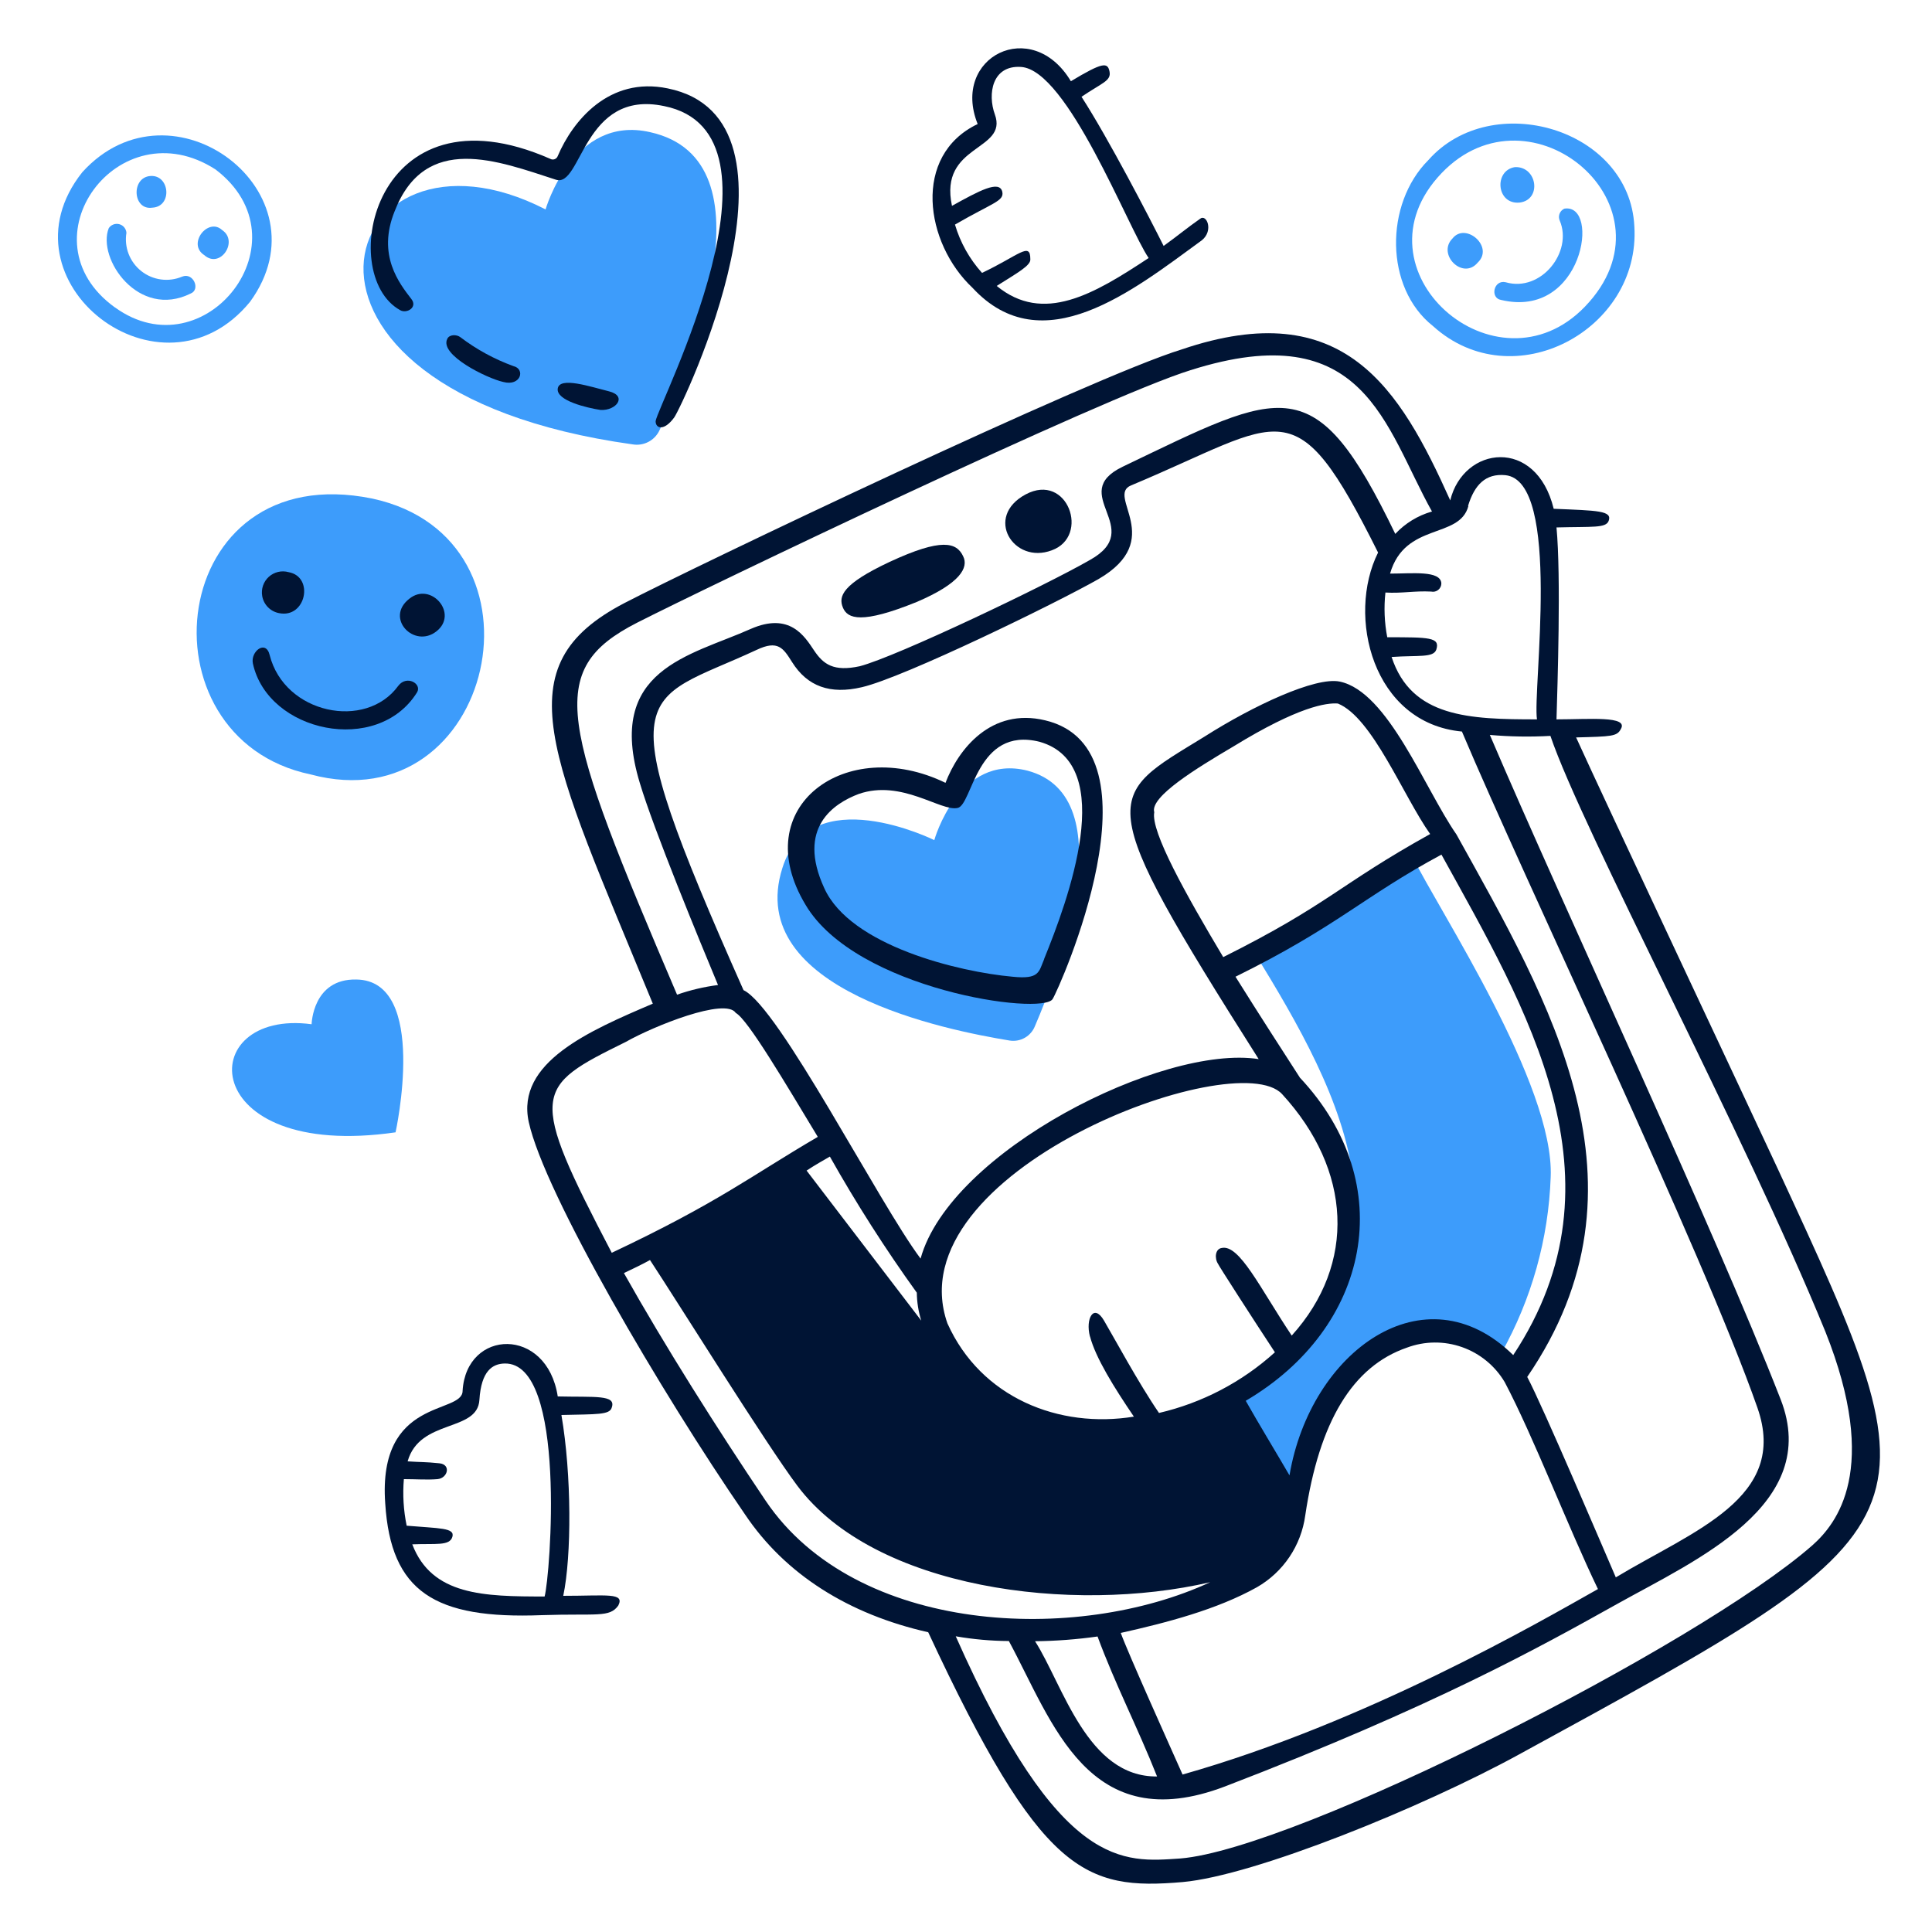 <svg width="268" height="268" viewBox="0 0 268 268" fill="none" xmlns="http://www.w3.org/2000/svg">
<path d="M143.565 142.333C146.794 134.829 156.107 110.522 142.533 106.904C132.965 104.478 129.602 116.538 129.602 116.538C129.602 116.538 112.41 108.002 108.524 120.424C103.164 137.362 131.411 142.923 140.067 144.343C140.792 144.455 141.533 144.317 142.169 143.951C142.804 143.586 143.297 143.015 143.565 142.333Z" fill="#3D9CFB"/>
<path d="M201.493 33.07C199.295 35.268 202.913 38.899 204.977 36.433C207.309 34.236 203.302 30.779 201.493 33.07Z" fill="#3D9CFB"/>
<path d="M21.115 28.808C23.956 28.674 23.567 24.212 20.861 24.413C18.154 24.614 18.395 29.197 21.115 28.808Z" fill="#3D9CFB"/>
<path d="M217.01 28.942C216.779 29.043 216.585 29.211 216.45 29.423C216.315 29.636 216.247 29.883 216.254 30.135C216.259 30.302 216.297 30.465 216.367 30.617C218.202 34.932 213.78 40.573 208.862 39.153C207.187 38.764 206.665 41.351 208.219 41.605C219.596 44.325 222.048 28.165 217.01 28.942Z" fill="#3D9CFB"/>
<path d="M90.166 18.33C79.446 15.878 75.68 29.05 75.68 29.05C46.977 14.31 33.015 54.014 87.74 61.639C88.49 61.77 89.263 61.651 89.938 61.3C90.614 60.948 91.155 60.385 91.479 59.696C95.459 51.173 107.746 22.216 90.166 18.33Z" fill="#3D9CFB"/>
<path d="M198.129 22.215C192.059 28.285 192.059 39.93 198.772 45.223C209.894 55.313 227.609 45.745 226.711 31.394C226.055 17.82 206.92 12.259 198.129 22.215ZM219.877 42.516C207.59 55.313 187.128 37.451 199.965 24.024C212.333 11.08 233.17 28.674 219.877 42.516Z" fill="#3D9CFB"/>
<path d="M49.429 135.875C43.359 135.741 43.225 142.079 43.225 142.079C26.81 139.881 27.145 161.08 54.87 157.073C54.87 157.073 59.52 135.995 49.429 135.875Z" fill="#3D9CFB"/>
<path d="M34.689 41.86C45.677 26.758 23.835 10.182 11.414 23.891C-0.606 39.019 22.415 56.868 34.689 41.86ZM15.929 42.637C2.931 33.257 16.452 14.846 29.892 23.502C42.837 33.338 28.431 51.696 15.943 42.637H15.929Z" fill="#3D9CFB"/>
<path d="M30.817 31.917C28.874 30.095 25.899 33.847 28.352 35.401C30.549 37.344 33.135 33.458 30.817 31.917Z" fill="#3D9CFB"/>
<path d="M170.593 193.668L179.678 208.998C179.678 208.998 182.653 191.149 192.354 186.365C202.056 181.581 208.26 187.705 208.26 187.705C212.458 180.22 214.806 171.84 215.107 163.264C215.63 150.467 199.59 126.293 195.972 118.91L174.117 132.31C185.721 151.257 199.939 176.208 170.593 193.668Z" fill="#3D9CFB"/>
<path d="M43.092 107.426C68.552 114.274 77.49 74.704 51.627 69.156C23.059 63.327 18.878 102.375 43.092 107.426Z" fill="#3D9CFB"/>
<path d="M210.806 28.099C213.901 27.71 213.258 23.06 210.149 23.181C207.188 23.637 207.563 28.42 210.806 28.099Z" fill="#3D9CFB"/>
<path d="M25.256 38.377C24.331 38.766 23.319 38.9 22.325 38.765C21.331 38.63 20.392 38.231 19.604 37.611C18.816 36.989 18.209 36.169 17.845 35.234C17.482 34.299 17.376 33.283 17.538 32.294C17.517 32.015 17.41 31.75 17.231 31.535C17.053 31.32 16.811 31.167 16.541 31.096C16.271 31.025 15.986 31.041 15.725 31.14C15.464 31.239 15.24 31.418 15.086 31.65C13.424 35.858 19.213 44.327 26.462 40.709C27.842 40.159 26.811 37.734 25.256 38.377Z" fill="#3D9CFB"/>
<path d="M86.669 83.628C69.691 92.445 76.244 104.425 90.555 139.225C81.764 142.977 71.54 147.372 73.349 155.653C75.547 165.609 91.721 193.173 103.352 210.084C108.913 218.378 117.703 223.926 128.758 226.418C144.41 260.039 150.48 262.237 164.067 261.071C174.024 260.173 197.299 250.726 210.74 243.356C269.445 211.29 269.472 211.531 246.558 162.031C242.739 153.79 222.438 110.696 218.632 102.294C223.537 102.16 224.314 102.16 224.836 101.128C225.949 99.266 220.428 99.788 215.912 99.788C216.046 95.139 216.555 80.01 215.912 73.163C220.95 73.029 222.759 73.283 223.148 72.251C223.671 70.831 221.607 70.831 215.523 70.576C213.085 60.567 202.994 61.88 201.172 69.411C194.191 53.894 186.432 40.828 163.933 48.467C151.324 52.339 96.371 78.59 86.669 83.628ZM86.803 144.531C90.675 142.333 100.632 138.327 102.066 140.511C103.741 141.422 108.913 150.213 113.442 157.703C104.129 163.144 99.734 166.762 84.86 173.783C73.215 151.486 74.019 150.842 86.803 144.531ZM156.898 67.334C178.231 58.423 179.531 53.371 191.162 76.647C186.767 85.437 190.385 100.311 202.793 101.477C211.463 122.032 236.159 173.502 243.784 195.277C248.179 207.819 234.86 212.335 224.14 218.807C222.451 214.921 214.049 195.143 211.852 191.002C230.076 164.363 214.947 139.024 202.03 115.748C197.621 109.41 192.556 95.956 185.856 94.549C182.479 93.839 173.796 97.912 167.096 102.174C153.254 110.696 151.19 109.972 174.6 146.916C161.28 144.839 131.8 159.713 127.7 174.587C121.884 166.829 108.042 139.667 103.138 137.349C83.989 94.281 88.719 97.698 104.947 90.154C107.921 88.734 108.658 89.913 109.864 91.829C111.995 95.233 115.157 96.358 119.553 95.326C125.368 93.986 146.714 83.561 152.396 80.318C161.803 74.838 153.388 68.767 156.898 67.334ZM155.478 226.512C161.816 225.092 168.798 223.283 174.358 220.174C176.163 219.138 177.706 217.702 178.867 215.976C180.029 214.25 180.779 212.28 181.059 210.218C183.002 197.153 187.651 189.528 195.155 186.942C197.62 186.02 200.33 185.993 202.811 186.868C205.293 187.743 207.388 189.462 208.73 191.726C212.75 199.35 217.52 211.826 221.661 220.429C213.62 224.958 189.594 238.921 164.041 246.157C162.258 242.15 156.496 229.353 155.465 226.512H155.478ZM160.516 246.425C150.815 246.545 147.465 233.748 143.579 227.665C146.48 227.634 149.376 227.414 152.248 227.008C154.687 233.628 157.783 239.564 160.503 246.425H160.516ZM151.203 185.388C151.98 188.362 154.567 192.503 157.287 196.51C146.942 198.198 136.075 193.923 131.425 183.579C124.028 162.541 171.464 144.839 177.843 151.767C187.504 162.273 188.187 175.311 179.183 185.267C174.787 178.674 171.933 172.591 169.481 173.113C168.57 173.234 168.449 174.534 168.958 175.311C168.958 175.431 173.876 183.069 176.851 187.585C172.293 191.711 166.759 194.607 160.771 196C157.93 191.86 154.446 185.388 153.146 183.19C151.713 180.738 150.547 182.935 151.19 185.388H151.203ZM180.295 149.449C177.709 145.429 174.935 141.168 171.384 135.486C185.534 128.505 189.072 124.404 199.953 118.548C211.718 139.881 226.069 163.546 209.909 187.974C197.621 175.914 181.769 187.465 178.874 204.657C177.065 201.548 174.479 197.287 172.804 194.312C189.983 184.222 194.257 164.309 180.281 149.449H180.295ZM171.102 103.54C180.161 97.98 184.033 97.47 185.588 97.591C190.372 99.534 194.646 110.401 198.385 115.694C185.588 122.81 184.422 125.396 169.682 132.766C164.51 124.096 159.605 115.346 160.114 112.666C159.471 110.522 166.064 106.515 171.102 103.54ZM127.793 183.19L111.888 162.38C113.054 161.603 114.219 160.959 115.117 160.437C118.783 166.949 122.809 173.253 127.177 179.317C127.192 180.631 127.4 181.936 127.793 183.19ZM106.193 208.154C99.493 198.198 92.23 186.714 86.548 176.597C87.888 175.954 89.001 175.431 90.166 174.788C93.918 180.483 106.327 200.396 110.588 206.077C121.308 220.429 148.738 223.926 167.873 219.477C149.381 228.067 118.735 226.767 106.193 208.154ZM253.218 184.744C260.842 203.88 254.758 211.384 251.409 214.358C235.503 228.321 179.772 256.501 163.732 257.801C155.853 258.324 147.063 259.61 132.577 226.981C135.011 227.403 137.476 227.623 139.947 227.638C146.018 238.88 150.935 255.041 169.937 247.805C198.907 236.683 213.513 228.536 224.381 222.465C235.248 216.395 252.695 208.757 247.013 194.138C237.633 170.098 217.011 126.133 206.666 101.946C209.46 102.192 212.268 102.237 215.068 102.08C219.463 115.051 242.096 157.462 253.218 184.744ZM203.638 70.188C204.549 67.213 206.09 65.659 208.81 65.913C216.703 66.691 212.562 95.782 213.205 99.788C203.825 99.788 195.785 99.534 193.038 91.132C196.79 90.877 198.854 91.266 199.242 90.1C199.778 88.398 198.264 88.398 192.435 88.398C192.041 86.355 191.955 84.263 192.181 82.194C194.512 82.328 196.201 81.94 198.519 82.06C198.69 82.099 198.869 82.098 199.04 82.058C199.211 82.017 199.371 81.939 199.508 81.828C199.645 81.717 199.754 81.577 199.829 81.417C199.904 81.258 199.941 81.084 199.939 80.908C199.805 79.099 195.919 79.568 192.824 79.568C194.901 72.385 202.458 74.838 203.691 70.188H203.638ZM198.599 70.965C196.667 71.522 194.921 72.591 193.547 74.061C182.358 50.879 178.084 54.028 155.719 64.748C147.961 68.499 159.083 73.283 151.19 77.678C145.12 81.176 124.39 91.079 119.258 92.418C115.64 93.196 114.219 92.164 112.92 90.221C111.62 88.278 109.556 84.861 104.129 87.246C95.727 90.998 83.962 92.807 88.746 108.592C90.675 115.051 97.014 130.434 99.6 136.638C97.665 136.886 95.76 137.335 93.918 137.978C77.838 100.338 75.493 92.968 88.357 86.388C97.737 81.605 152.999 55.099 165.153 51.347C189.34 43.683 192.06 59.187 198.653 70.978L198.599 70.965Z" fill="#001434"/>
<path d="M53.437 208.543C54.214 220.818 60.297 224.623 75.171 224.047C82.796 223.792 84.552 224.436 85.771 222.707C86.682 220.885 84.136 221.367 78.133 221.367C79.299 215.819 79.299 204.563 77.878 196.282C82.796 196.162 84.578 196.282 84.86 195.25C85.503 193.441 82.541 193.83 77.369 193.709C75.868 183.954 64.679 184.329 64.17 192.932C64.17 196.255 52.378 193.763 53.437 208.543ZM66.502 194.178C66.756 190.158 68.311 189.18 69.999 189.14C78.669 188.952 76.324 218.62 75.547 221.461C67.145 221.461 59.909 221.34 57.189 214.225C60.418 214.091 62.361 214.479 62.75 213.193C63.138 211.907 60.941 212.027 56.411 211.639C55.973 209.516 55.842 207.34 56.023 205.18C57.711 205.18 59.266 205.3 60.686 205.18C62.106 205.059 62.616 203.143 60.941 202.982C58.864 202.768 58.489 202.848 56.545 202.714C58.221 196.765 66.247 198.708 66.502 194.178Z" fill="#001434"/>
<path d="M134.909 39.931C144.597 50.396 157.139 40.319 166.707 33.338C168.395 31.998 167.363 29.586 166.452 30.363C164.777 31.529 163.223 32.816 161.414 34.115C159.471 30.229 153.776 19.241 150.024 13.426C152.878 11.483 154.164 11.228 153.91 9.928C153.655 8.628 152.999 8.588 148.55 11.268C143.123 2.21 131.88 7.905 135.619 17.204C126.493 21.573 128.302 33.727 134.909 39.931ZM139.036 26.611C138.647 24.923 135.806 26.477 132.054 28.554C130.205 19.938 139.867 20.997 138.004 15.878C136.972 13.037 137.615 9.03 141.622 9.285C148.094 9.674 156.496 31.65 159.337 35.79C151.712 40.829 144.731 44.969 138.259 39.663C141.113 37.854 143.042 36.822 142.922 35.924C142.922 33.486 141.3 35.455 136.222 37.854C134.488 35.928 133.206 33.639 132.47 31.154C137.749 28.099 139.304 27.898 139.036 26.611Z" fill="#001434"/>
<path d="M83.305 56.868C85.503 56.989 87.057 54.925 84.471 54.282C81.885 53.639 77.624 52.205 77.369 53.894C77.114 55.582 81.469 56.587 83.305 56.868Z" fill="#001434"/>
<path d="M56.8 83.04C53.316 85.72 57.457 90.022 60.552 87.569C63.648 85.117 59.775 80.655 56.8 83.04Z" fill="#001434"/>
<path d="M127.149 83.508C133.22 80.922 134.385 78.724 133.608 77.17C132.697 75.227 130.633 74.584 123.397 77.947C116.805 81.043 116.282 82.731 116.925 84.285C117.568 85.84 119.511 86.604 127.149 83.508Z" fill="#001434"/>
<path d="M145.897 76.339C151.257 74.396 148.094 65.471 142.279 68.58C136.463 71.689 140.59 78.335 145.897 76.339Z" fill="#001434"/>
<path d="M38.696 85.049C42.448 85.826 43.614 80.011 40.036 79.368C39.561 79.234 39.06 79.223 38.58 79.336C38.1 79.448 37.656 79.681 37.29 80.012C36.924 80.342 36.648 80.76 36.487 81.227C36.326 81.693 36.287 82.193 36.371 82.679C36.472 83.263 36.749 83.803 37.164 84.227C37.58 84.65 38.114 84.937 38.696 85.049Z" fill="#001434"/>
<path d="M55.514 43.027C56.412 43.55 57.966 42.639 57.069 41.486C55.38 39.289 52.285 35.403 54.737 29.319C58.998 18.331 69.088 22.338 77.102 24.924C80.706 26.13 80.867 12.355 92.11 14.713C110.87 18.465 91.279 56.079 90.944 58.424C90.944 59.456 92.11 59.844 93.53 57.901C94.696 56.226 113.63 16.522 92.619 12.261C84.472 10.573 79.433 16.79 77.37 21.641C77.335 21.742 77.278 21.833 77.203 21.909C77.129 21.985 77.038 22.044 76.939 22.081C76.839 22.118 76.732 22.133 76.626 22.124C76.519 22.115 76.417 22.083 76.324 22.03C51.869 11.296 46.536 38.083 55.514 43.027Z" fill="#001434"/>
<path d="M144.985 99.923C137.481 98.114 132.925 103.943 131.156 108.593C117.381 101.893 103.539 111.903 111.753 125.53C118.735 137.296 144.597 140.914 146.017 138.582C146.928 137.162 161.802 103.93 144.985 99.923ZM144.851 133.021C144.087 134.83 144.208 135.875 140.456 135.487C133.086 134.83 117.957 131.212 114.339 123.199C110.467 114.797 115.679 111.434 119.123 110.134C125.073 108.07 130.5 112.599 132.831 112.077C134.908 111.688 135.418 100.7 144.208 102.898C155.196 106.007 148.094 125.008 144.838 133.021H144.851Z" fill="#001434"/>
<path d="M69.798 52.982C72.263 53.639 72.907 51.173 71.218 50.785C68.574 49.823 66.089 48.467 63.848 46.765C63.339 46.376 62.307 46.376 62.039 47.019C60.941 49.244 67.533 52.473 69.798 52.982Z" fill="#001434"/>
<path d="M57.845 96.05C58.582 94.858 56.411 93.585 55.245 95.139C50.729 101.343 39.473 99.025 37.41 90.878C36.887 88.68 34.73 90.355 35.078 92.03C37.155 101.598 52.378 104.827 57.845 96.05Z" fill="#001434"/>
</svg>
